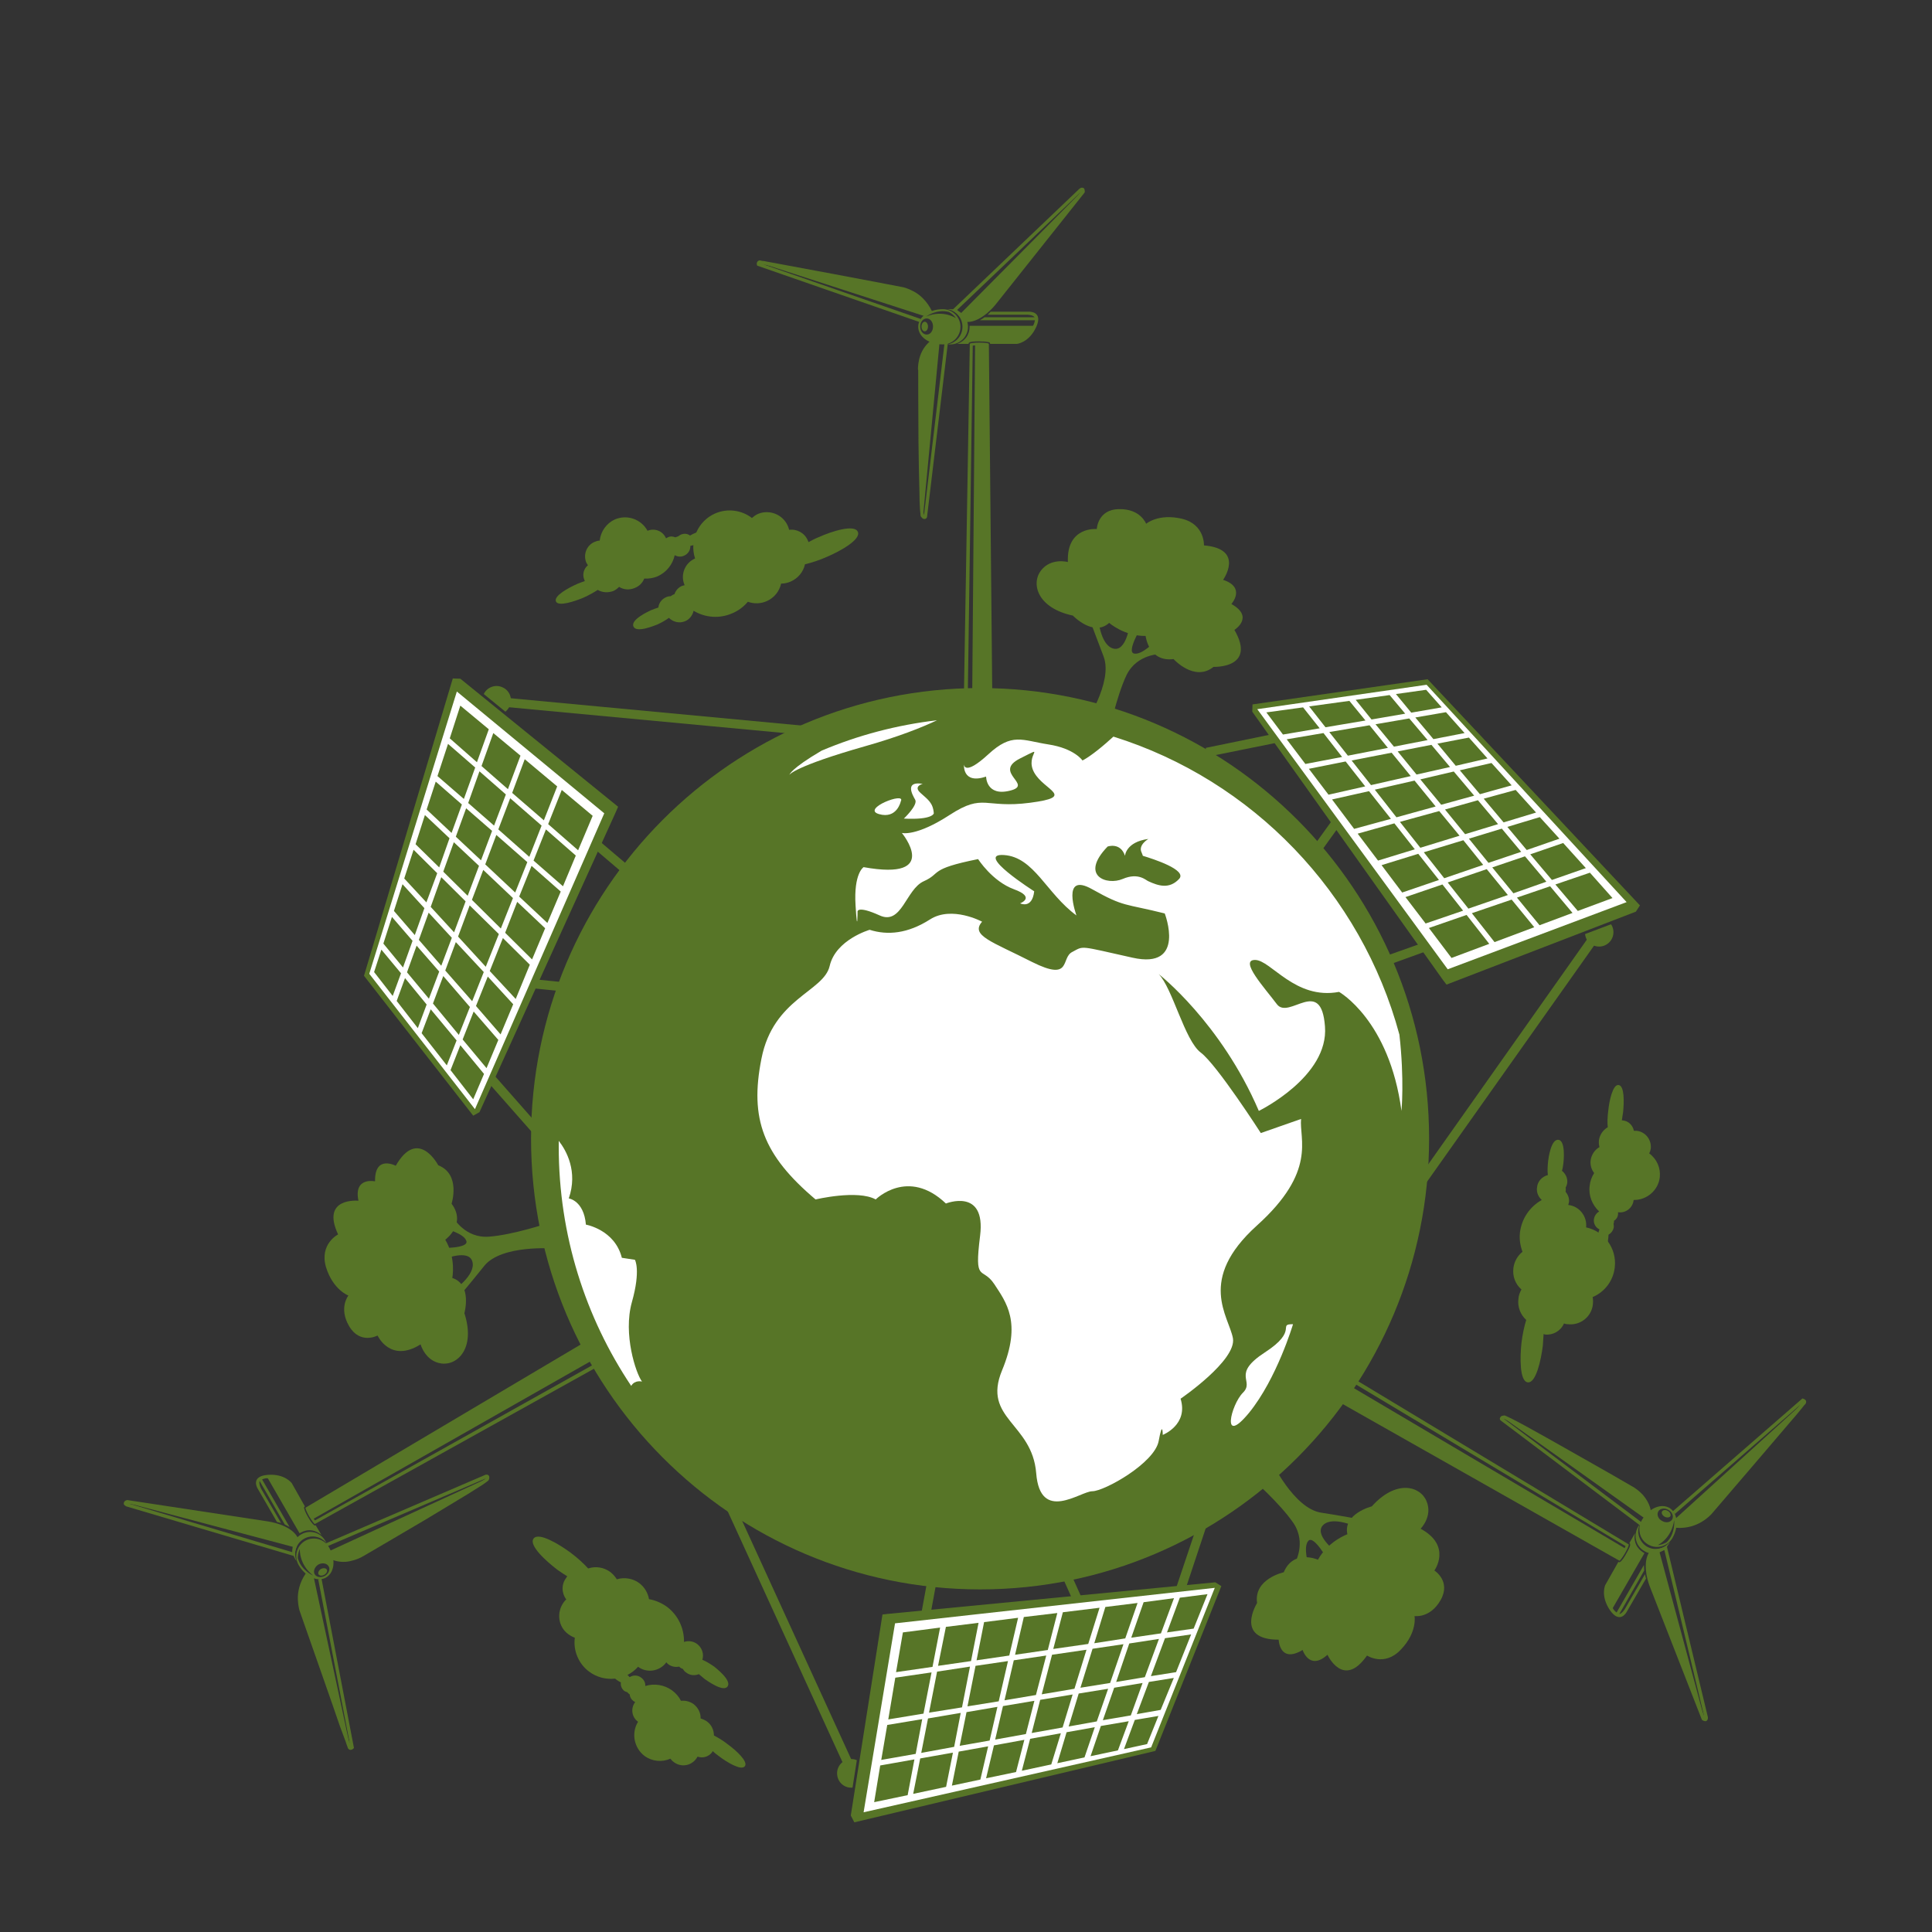 <svg xmlns="http://www.w3.org/2000/svg" xmlns:xlink="http://www.w3.org/1999/xlink" width="40" zoomAndPan="magnify" viewBox="0 0 30 30" height="40" preserveAspectRatio="xMidYMid meet" version="1.0"><rect x="0" y="0" width="30" height="30" fill="#333333" stroke="none"/><defs><clipPath id="b0bc47bd27"><path d="M 14 2.902 L 17 2.902 L 17 5 L 14 5 Z M 14 2.902 " clip-rule="nonzero"/></clipPath><clipPath id="37976f2a55"><path d="M 1.922 23 L 5 23 L 5 25 L 1.922 25 Z M 1.922 23 " clip-rule="nonzero"/></clipPath><clipPath id="974327536e"><path d="M 25.918 21.668 L 28.047 21.668 L 28.047 23.754 L 25.918 23.754 Z M 25.918 21.668 " clip-rule="nonzero"/></clipPath><clipPath id="4e6889adc7"><path d="M 26 21.785 L 28 21.785 L 28 23.754 L 26 23.754 Z M 26 21.785 " clip-rule="nonzero"/></clipPath><clipPath id="cc27410009"><path d="M 13 24 L 19 24 L 19 28.305 L 13 28.305 Z M 13 24 " clip-rule="nonzero"/></clipPath><clipPath id="11f4f1c2e4"><path d="M 13.168 24.562 L 18.996 24.562 L 18.996 28.297 L 13.168 28.297 Z M 13.168 24.562 " clip-rule="nonzero"/></clipPath></defs><path fill="#577527" d="M 14.758 4.801 C 14.738 4.801 14.723 4.801 14.707 4.801 C 14.844 4.82 14.945 4.934 14.945 5.074 C 14.945 5.215 14.844 5.328 14.707 5.348 C 14.723 5.348 14.738 5.348 14.758 5.348 C 14.906 5.348 15.031 5.227 15.031 5.074 C 15.031 4.922 14.906 4.801 14.758 4.801 " fill-opacity="1" fill-rule="nonzero"/><path fill="#577527" d="M 14.383 4.914 C 14.383 4.914 14.547 4.793 14.734 4.844 C 14.734 4.844 14.801 4.875 14.844 4.941 C 14.844 4.941 14.648 4.805 14.383 4.914 Z M 14.391 5.195 C 14.332 5.195 14.289 5.141 14.289 5.07 C 14.289 5 14.332 4.945 14.391 4.945 C 14.445 4.945 14.488 5 14.488 5.07 C 14.488 5.141 14.445 5.195 14.391 5.195 Z M 14.641 4.801 C 14.426 4.801 14.258 4.922 14.258 5.074 C 14.258 5.227 14.422 5.348 14.641 5.348 C 14.789 5.348 14.914 5.227 14.914 5.074 C 14.914 4.922 14.789 4.801 14.641 4.801 " fill-opacity="1" fill-rule="nonzero"/><path fill="#577527" d="M 14.41 5.07 C 14.41 5.113 14.387 5.145 14.359 5.145 C 14.332 5.145 14.309 5.113 14.309 5.07 C 14.309 5.031 14.332 4.996 14.359 4.996 C 14.387 4.996 14.41 5.031 14.41 5.07 " fill-opacity="1" fill-rule="nonzero"/><g clip-path="url(#b0bc47bd27)"><path fill="#577527" d="M 15.418 4.695 C 15.418 4.695 15.418 4.699 15.41 4.707 C 15.391 4.73 15.336 4.793 15.266 4.848 C 15.191 4.902 15.105 4.949 15.02 4.949 C 15.008 4.949 14.996 4.949 14.988 4.949 C 14.977 4.934 14.957 4.906 14.93 4.883 C 14.914 4.863 14.895 4.844 14.879 4.828 C 14.871 4.82 14.867 4.816 14.863 4.812 L 16.777 2.988 Z M 16.836 2.93 C 16.828 2.918 16.812 2.914 16.805 2.914 C 16.789 2.914 16.781 2.918 16.773 2.922 C 16.77 2.926 16.766 2.93 16.766 2.93 L 16.762 2.93 L 14.781 4.82 L 14.801 4.828 L 14.812 4.832 L 14.82 4.84 C 14.82 4.84 14.82 4.84 14.828 4.844 L 14.828 4.848 C 14.852 4.859 14.879 4.891 14.906 4.922 L 14.91 4.926 C 14.922 4.941 14.93 4.961 14.938 4.969 C 14.945 4.98 14.953 4.988 14.953 4.988 L 14.957 4.996 L 14.969 4.996 C 14.984 5 15 5 15.02 5 C 15.137 5 15.246 4.93 15.328 4.863 C 15.406 4.797 15.461 4.727 15.461 4.727 L 16.84 2.992 L 16.844 2.984 C 16.844 2.977 16.844 2.969 16.844 2.965 C 16.844 2.953 16.84 2.941 16.836 2.93 " fill-opacity="1" fill-rule="nonzero"/><path fill="#577527" d="M 14.914 4.871 L 16.816 2.953 L 15.473 4.676 C 15.473 4.676 15.223 5.008 14.973 4.973 L 14.914 4.871 " fill-opacity="1" fill-rule="nonzero"/></g><path fill="#577527" d="M 11.758 4.125 L 11.754 4.113 C 11.754 4.113 11.75 4.105 11.75 4.094 C 11.75 4.086 11.754 4.074 11.762 4.062 C 11.77 4.051 11.785 4.043 11.801 4.043 C 11.805 4.043 11.809 4.043 11.812 4.047 C 11.816 4.047 11.824 4.047 11.832 4.051 C 11.852 4.051 11.875 4.055 11.906 4.062 C 11.969 4.074 12.059 4.09 12.16 4.109 C 12.371 4.148 12.645 4.199 12.918 4.25 C 13.465 4.352 14.008 4.457 14.008 4.457 C 14.016 4.457 14.09 4.473 14.184 4.523 C 14.281 4.574 14.395 4.672 14.473 4.836 L 14.426 4.859 C 14.293 4.57 14.031 4.516 14 4.508 C 14 4.508 13.996 4.508 13.996 4.508 C 13.996 4.508 13.895 4.488 13.734 4.457 C 13.574 4.426 13.355 4.387 13.121 4.344 C 12.656 4.254 12.133 4.156 11.91 4.117 C 11.891 4.113 11.871 4.109 11.855 4.105 L 14.297 4.953 L 14.277 5 L 11.758 4.125 " fill-opacity="1" fill-rule="nonzero"/><path fill="#577527" d="M 14.359 4.91 L 11.816 4.086 L 14.008 4.48 C 14.008 4.48 14.391 4.586 14.441 4.863 L 14.359 4.91 " fill-opacity="1" fill-rule="nonzero"/><path fill="#577527" d="M 14.355 8.059 C 14.332 8.059 14.32 8.047 14.305 8.027 C 14.301 8.02 14.297 8.02 14.297 8.016 C 14.297 8.012 14.297 8.008 14.293 8.004 C 14.293 7.996 14.293 7.988 14.293 7.98 C 14.289 7.961 14.289 7.934 14.285 7.902 C 14.281 7.836 14.277 7.746 14.277 7.637 C 14.27 7.422 14.266 7.141 14.262 6.863 C 14.258 6.316 14.258 5.777 14.258 5.75 C 14.258 5.746 14.254 5.742 14.254 5.73 C 14.254 5.695 14.258 5.613 14.289 5.523 C 14.32 5.434 14.383 5.332 14.492 5.262 L 14.52 5.305 C 14.422 5.371 14.367 5.457 14.34 5.539 C 14.312 5.621 14.309 5.699 14.309 5.73 C 14.309 5.742 14.309 5.746 14.309 5.746 L 14.309 5.75 C 14.309 5.75 14.309 5.867 14.309 6.047 C 14.309 6.23 14.312 6.477 14.312 6.73 C 14.32 7.246 14.328 7.801 14.34 7.961 C 14.344 7.977 14.344 7.992 14.348 7.996 L 14.672 5.281 L 14.723 5.289 L 14.395 8.027 C 14.395 8.031 14.395 8.035 14.387 8.043 C 14.383 8.051 14.371 8.059 14.355 8.059 " fill-opacity="1" fill-rule="nonzero"/><path fill="#577527" d="M 14.59 5.312 L 14.332 8.027 L 14.297 7.738 L 14.273 5.719 C 14.273 5.719 14.293 5.379 14.5 5.289 L 14.59 5.312 " fill-opacity="1" fill-rule="nonzero"/><path fill="#577527" d="M 15.98 4.84 L 15.383 4.84 C 15.383 4.84 15.367 4.859 15.336 4.887 L 15.953 4.887 C 15.953 4.887 16.035 4.887 16.066 4.926 L 15.289 4.926 C 15.27 4.941 15.242 4.957 15.215 4.973 L 16.07 4.973 C 16.07 4.973 16.062 5.031 16.039 5.059 L 15.055 5.059 C 15.059 5.125 15.043 5.273 14.863 5.34 L 15.039 5.34 C 15.039 5.332 15.043 5.328 15.043 5.324 C 15.047 5.32 15.051 5.32 15.051 5.32 C 15.055 5.316 15.062 5.312 15.066 5.312 C 15.074 5.309 15.086 5.309 15.102 5.305 C 15.129 5.301 15.164 5.301 15.207 5.301 C 15.266 5.301 15.316 5.305 15.344 5.312 C 15.352 5.312 15.359 5.312 15.371 5.324 C 15.371 5.328 15.375 5.332 15.375 5.34 L 15.789 5.34 C 15.789 5.34 15.977 5.324 16.09 5.078 C 16.203 4.832 15.98 4.84 15.98 4.84 " fill-opacity="1" fill-rule="nonzero"/><path fill="#577527" d="M 15.105 5.367 L 15.141 5.363 L 15.078 13.051 L 15.43 13.055 L 15.355 5.34 C 15.355 5.328 15.289 5.32 15.207 5.32 C 15.125 5.32 15.059 5.328 15.059 5.34 L 14.93 13.047 L 14.996 13.047 L 15.105 5.367 " fill-opacity="1" fill-rule="nonzero"/><path fill="#577527" d="M 4.578 24.199 C 4.586 24.215 4.594 24.227 4.605 24.238 C 4.551 24.113 4.598 23.965 4.719 23.895 C 4.84 23.824 4.992 23.859 5.074 23.969 C 5.066 23.953 5.059 23.938 5.051 23.926 C 4.977 23.793 4.809 23.75 4.68 23.824 C 4.547 23.898 4.504 24.066 4.578 24.199 " fill-opacity="1" fill-rule="nonzero"/><path fill="#577527" d="M 4.863 24.465 C 4.863 24.465 4.676 24.387 4.625 24.195 C 4.625 24.195 4.621 24.125 4.656 24.051 C 4.656 24.051 4.637 24.289 4.863 24.465 Z M 5.102 24.32 C 5.133 24.367 5.105 24.434 5.047 24.469 C 4.984 24.504 4.914 24.492 4.887 24.445 C 4.859 24.398 4.887 24.328 4.945 24.293 C 5.004 24.262 5.074 24.273 5.102 24.32 Z M 4.637 24.301 C 4.742 24.484 4.934 24.57 5.062 24.496 C 5.195 24.418 5.219 24.215 5.109 24.027 C 5.035 23.895 4.867 23.852 4.738 23.926 C 4.605 24.004 4.562 24.168 4.637 24.301 " fill-opacity="1" fill-rule="nonzero"/><path fill="#577527" d="M 4.984 24.363 C 5.02 24.344 5.059 24.348 5.074 24.371 C 5.09 24.395 5.07 24.434 5.035 24.453 C 5 24.473 4.961 24.469 4.945 24.445 C 4.934 24.422 4.949 24.383 4.984 24.363 " fill-opacity="1" fill-rule="nonzero"/><g clip-path="url(#37976f2a55)"><path fill="#577527" d="M 4.156 23.676 C 4.156 23.676 4.16 23.676 4.168 23.676 C 4.199 23.684 4.281 23.699 4.363 23.734 C 4.449 23.77 4.535 23.82 4.578 23.895 C 4.582 23.906 4.586 23.914 4.59 23.926 C 4.582 23.941 4.57 23.973 4.559 24.008 C 4.551 24.031 4.543 24.055 4.539 24.078 C 4.539 24.086 4.539 24.094 4.539 24.102 L 2.004 23.348 Z M 1.926 23.328 C 1.918 23.34 1.922 23.355 1.926 23.363 C 1.934 23.375 1.941 23.379 1.949 23.383 C 1.953 23.387 1.957 23.391 1.961 23.391 L 4.586 24.168 L 4.582 24.145 L 4.578 24.133 L 4.582 24.125 C 4.582 24.125 4.582 24.121 4.582 24.113 L 4.582 24.109 C 4.582 24.086 4.594 24.047 4.609 24.008 L 4.613 24.004 C 4.617 23.984 4.629 23.969 4.633 23.957 C 4.641 23.941 4.641 23.934 4.641 23.934 L 4.645 23.926 L 4.645 23.914 C 4.637 23.898 4.629 23.883 4.621 23.871 C 4.562 23.766 4.445 23.707 4.348 23.672 C 4.25 23.637 4.164 23.625 4.164 23.625 L 1.977 23.293 L 1.969 23.293 C 1.961 23.297 1.957 23.301 1.949 23.301 C 1.938 23.309 1.93 23.316 1.926 23.328 " fill-opacity="1" fill-rule="nonzero"/><path fill="#577527" d="M 4.562 24.023 L 1.957 23.332 L 4.113 23.641 C 4.113 23.641 4.523 23.691 4.617 23.926 L 4.562 24.023 " fill-opacity="1" fill-rule="nonzero"/></g><path fill="#577527" d="M 5.496 27.141 L 5.488 27.152 C 5.484 27.152 5.48 27.156 5.473 27.164 C 5.465 27.168 5.453 27.172 5.441 27.172 C 5.426 27.172 5.41 27.16 5.402 27.145 C 5.402 27.141 5.402 27.141 5.398 27.133 C 5.398 27.129 5.395 27.121 5.391 27.113 C 5.387 27.098 5.375 27.074 5.367 27.043 C 5.344 26.984 5.312 26.898 5.277 26.801 C 5.207 26.598 5.117 26.336 5.023 26.07 C 4.84 25.547 4.656 25.023 4.656 25.023 C 4.652 25.016 4.629 24.941 4.625 24.836 C 4.621 24.727 4.648 24.574 4.75 24.43 L 4.793 24.457 C 4.613 24.715 4.695 24.973 4.703 25 C 4.703 25.004 4.707 25.004 4.707 25.004 C 4.707 25.004 4.738 25.105 4.793 25.258 C 4.848 25.414 4.922 25.625 5 25.848 C 5.156 26.297 5.332 26.801 5.41 27.016 C 5.418 27.035 5.426 27.051 5.43 27.066 L 4.941 24.523 L 4.992 24.512 L 5.496 27.141 " fill-opacity="1" fill-rule="nonzero"/><path fill="#577527" d="M 4.871 24.488 L 5.434 27.113 L 4.68 25.008 C 4.68 25.008 4.578 24.625 4.789 24.441 L 4.871 24.488 " fill-opacity="1" fill-rule="nonzero"/><path fill="#577527" d="M 7.594 22.918 C 7.602 22.938 7.598 22.957 7.59 22.98 C 7.586 22.984 7.582 22.988 7.582 22.992 C 7.578 22.992 7.578 22.996 7.574 22.996 C 7.57 23 7.562 23.008 7.555 23.012 C 7.539 23.023 7.516 23.039 7.488 23.059 C 7.434 23.094 7.359 23.141 7.266 23.199 C 7.086 23.309 6.844 23.453 6.605 23.598 C 6.137 23.875 5.672 24.145 5.648 24.16 C 5.645 24.16 5.641 24.164 5.633 24.168 C 5.602 24.188 5.527 24.223 5.434 24.242 C 5.344 24.262 5.227 24.258 5.109 24.199 L 5.133 24.152 C 5.238 24.207 5.34 24.207 5.426 24.191 C 5.512 24.176 5.578 24.141 5.605 24.125 C 5.613 24.117 5.621 24.113 5.621 24.113 C 5.621 24.113 5.723 24.055 5.879 23.965 C 6.035 23.871 6.246 23.746 6.469 23.617 C 6.906 23.355 7.383 23.07 7.512 22.98 C 7.527 22.969 7.539 22.961 7.543 22.957 L 5.035 24.031 L 5.016 23.984 L 7.543 22.898 C 7.547 22.898 7.551 22.898 7.559 22.898 C 7.57 22.898 7.582 22.902 7.594 22.918 " fill-opacity="1" fill-rule="nonzero"/><path fill="#577527" d="M 5.102 24.09 L 7.574 22.953 L 7.344 23.129 L 5.613 24.16 C 5.613 24.16 5.309 24.312 5.129 24.176 L 5.102 24.09 " fill-opacity="1" fill-rule="nonzero"/><path fill="#577527" d="M 4 23.113 L 4.301 23.633 C 4.301 23.633 4.324 23.637 4.363 23.648 L 4.055 23.117 C 4.055 23.117 4.016 23.043 4.031 22.996 L 4.422 23.672 C 4.445 23.684 4.469 23.695 4.496 23.711 L 4.07 22.973 C 4.07 22.973 4.125 22.945 4.16 22.957 L 4.652 23.809 C 4.707 23.773 4.844 23.711 4.992 23.836 L 4.902 23.684 C 4.898 23.688 4.891 23.688 4.887 23.688 C 4.883 23.684 4.879 23.684 4.879 23.684 C 4.871 23.68 4.871 23.676 4.867 23.672 C 4.859 23.668 4.852 23.656 4.844 23.648 C 4.824 23.625 4.805 23.594 4.785 23.559 C 4.754 23.508 4.734 23.461 4.727 23.434 C 4.723 23.422 4.719 23.418 4.723 23.402 C 4.727 23.398 4.73 23.395 4.734 23.391 L 4.531 23.031 C 4.531 23.031 4.422 22.879 4.152 22.902 C 3.883 22.926 4 23.113 4 23.113 " fill-opacity="1" fill-rule="nonzero"/><path fill="#577527" d="M 4.891 23.609 L 4.871 23.582 L 11.535 19.793 L 11.367 19.484 L 4.746 23.41 C 4.734 23.414 4.762 23.477 4.801 23.547 C 4.844 23.617 4.883 23.672 4.891 23.664 L 11.609 19.926 L 11.578 19.867 L 4.891 23.609 " fill-opacity="1" fill-rule="nonzero"/><path fill="#577527" d="M 25.906 23.984 C 25.918 23.973 25.922 23.957 25.93 23.941 C 25.848 24.051 25.695 24.086 25.574 24.016 C 25.457 23.945 25.406 23.797 25.461 23.672 C 25.453 23.684 25.441 23.695 25.434 23.711 C 25.359 23.844 25.402 24.012 25.535 24.086 C 25.664 24.164 25.832 24.117 25.906 23.984 " fill-opacity="1" fill-rule="nonzero"/><path fill="#577527" d="M 25.996 23.605 C 25.996 23.605 26.02 23.809 25.883 23.945 C 25.883 23.945 25.82 23.988 25.742 23.992 C 25.742 23.992 25.957 23.891 25.996 23.605 Z M 25.75 23.469 C 25.777 23.422 25.848 23.41 25.906 23.445 C 25.969 23.48 25.992 23.547 25.965 23.594 C 25.938 23.641 25.867 23.652 25.809 23.617 C 25.746 23.586 25.723 23.516 25.75 23.469 Z M 25.969 23.883 C 26.074 23.699 26.051 23.492 25.922 23.414 C 25.789 23.34 25.602 23.418 25.492 23.609 C 25.418 23.742 25.461 23.91 25.594 23.984 C 25.723 24.059 25.891 24.016 25.969 23.883 " fill-opacity="1" fill-rule="nonzero"/><path fill="#577527" d="M 25.848 23.551 C 25.812 23.531 25.793 23.492 25.809 23.469 C 25.824 23.445 25.863 23.441 25.898 23.461 C 25.934 23.48 25.949 23.52 25.938 23.543 C 25.922 23.566 25.883 23.57 25.848 23.551 " fill-opacity="1" fill-rule="nonzero"/><path fill="#577527" d="M 25.668 24.613 C 25.668 24.613 25.664 24.609 25.66 24.602 C 25.652 24.574 25.625 24.492 25.613 24.402 C 25.602 24.312 25.605 24.211 25.648 24.137 C 25.652 24.129 25.66 24.121 25.664 24.113 C 25.68 24.109 25.715 24.105 25.75 24.098 C 25.777 24.094 25.801 24.086 25.824 24.078 C 25.832 24.074 25.836 24.074 25.844 24.07 L 26.461 26.648 Z M 26.484 26.727 C 26.496 26.727 26.508 26.715 26.512 26.707 C 26.52 26.695 26.52 26.688 26.52 26.68 C 26.52 26.672 26.52 26.668 26.52 26.668 L 26.52 26.664 L 25.879 23.996 L 25.859 24.012 L 25.844 24.02 C 25.844 24.02 25.84 24.023 25.836 24.027 L 25.832 24.027 C 25.809 24.039 25.77 24.047 25.727 24.055 L 25.723 24.055 C 25.703 24.059 25.684 24.059 25.672 24.059 C 25.656 24.062 25.648 24.062 25.648 24.062 L 25.637 24.062 L 25.633 24.07 C 25.621 24.086 25.609 24.098 25.602 24.113 C 25.543 24.215 25.551 24.348 25.566 24.449 C 25.586 24.555 25.617 24.633 25.617 24.633 L 26.426 26.703 L 26.43 26.707 C 26.438 26.711 26.441 26.715 26.449 26.719 C 26.461 26.723 26.469 26.727 26.484 26.727 " fill-opacity="1" fill-rule="nonzero"/><path fill="#577527" d="M 25.766 24.09 L 26.469 26.699 L 25.66 24.672 C 25.66 24.672 25.496 24.285 25.652 24.09 L 25.766 24.09 " fill-opacity="1" fill-rule="nonzero"/><g clip-path="url(#974327536e)"><path fill="#577527" d="M 27.988 21.715 L 28 21.719 C 28.004 21.719 28.012 21.723 28.02 21.727 C 28.027 21.73 28.035 21.738 28.043 21.75 C 28.047 21.762 28.047 21.781 28.039 21.793 C 28.035 21.801 28.035 21.801 28.031 21.805 C 28.027 21.809 28.023 21.812 28.016 21.82 C 28.004 21.836 27.988 21.855 27.969 21.879 C 27.93 21.93 27.871 21.996 27.801 22.078 C 27.664 22.238 27.484 22.449 27.301 22.664 C 26.941 23.086 26.578 23.508 26.578 23.508 C 26.574 23.512 26.523 23.57 26.434 23.625 C 26.34 23.684 26.199 23.738 26.02 23.723 L 26.023 23.668 C 26.336 23.699 26.52 23.5 26.539 23.477 C 26.539 23.473 26.539 23.473 26.539 23.473 C 26.539 23.473 26.609 23.395 26.715 23.27 C 26.82 23.145 26.965 22.977 27.121 22.793 C 27.43 22.434 27.773 22.031 27.922 21.852 C 27.934 21.84 27.945 21.824 27.957 21.812 L 26.008 23.508 L 25.973 23.469 L 27.988 21.715 " fill-opacity="1" fill-rule="nonzero"/></g><g clip-path="url(#4e6889adc7)"><path fill="#577527" d="M 26.012 23.586 L 27.996 21.785 L 26.559 23.492 C 26.559 23.492 26.273 23.777 26.012 23.684 L 26.012 23.586 " fill-opacity="1" fill-rule="nonzero"/></g><path fill="#577527" d="M 23.297 22.008 C 23.305 21.988 23.324 21.984 23.352 21.98 C 23.355 21.977 23.359 21.98 23.363 21.98 C 23.367 21.98 23.371 21.98 23.375 21.984 C 23.379 21.984 23.387 21.988 23.395 21.992 C 23.414 22 23.438 22.012 23.469 22.027 C 23.527 22.055 23.605 22.098 23.699 22.148 C 23.887 22.25 24.133 22.391 24.375 22.527 C 24.848 22.793 25.316 23.062 25.34 23.078 C 25.34 23.078 25.348 23.082 25.355 23.086 C 25.387 23.105 25.453 23.148 25.516 23.219 C 25.578 23.293 25.637 23.395 25.641 23.523 L 25.59 23.527 C 25.586 23.41 25.535 23.32 25.477 23.254 C 25.422 23.188 25.355 23.148 25.328 23.129 C 25.32 23.125 25.316 23.121 25.316 23.121 L 25.312 23.121 C 25.312 23.121 25.211 23.062 25.055 22.973 C 24.898 22.883 24.684 22.762 24.461 22.637 C 24.016 22.383 23.535 22.113 23.387 22.047 C 23.371 22.039 23.359 22.031 23.355 22.031 C 23.355 22.031 23.352 22.031 23.352 22.031 L 25.535 23.672 L 25.504 23.715 L 23.305 22.059 C 23.301 22.059 23.297 22.055 23.293 22.043 C 23.289 22.039 23.285 22.023 23.297 22.008 " fill-opacity="1" fill-rule="nonzero"/><path fill="#577527" d="M 25.551 23.586 L 23.336 22.008 L 23.602 22.117 L 25.359 23.105 C 25.359 23.105 25.641 23.293 25.613 23.52 L 25.551 23.586 " fill-opacity="1" fill-rule="nonzero"/><path fill="#577527" d="M 25.258 25.031 L 25.559 24.512 C 25.559 24.512 25.551 24.484 25.543 24.445 L 25.234 24.98 C 25.234 24.98 25.191 25.055 25.145 25.062 L 25.531 24.387 C 25.531 24.359 25.527 24.332 25.527 24.301 L 25.102 25.039 C 25.102 25.039 25.055 25.004 25.043 24.969 L 25.535 24.117 C 25.477 24.086 25.355 24 25.387 23.809 L 25.301 23.961 C 25.305 23.965 25.309 23.969 25.312 23.973 C 25.312 23.977 25.312 23.98 25.312 23.984 C 25.312 23.988 25.312 23.992 25.312 24 C 25.309 24.008 25.305 24.02 25.301 24.031 C 25.289 24.059 25.273 24.09 25.25 24.129 C 25.223 24.18 25.195 24.219 25.172 24.242 C 25.164 24.246 25.164 24.254 25.148 24.258 C 25.145 24.258 25.137 24.258 25.133 24.254 L 25.129 24.254 L 24.926 24.613 C 24.926 24.613 24.848 24.781 25 25.004 C 25.156 25.227 25.258 25.031 25.258 25.031 " fill-opacity="1" fill-rule="nonzero"/><path fill="#577527" d="M 25.242 24.008 L 25.227 24.039 L 18.629 20.141 L 18.445 20.441 L 25.145 24.234 C 25.152 24.242 25.191 24.188 25.234 24.117 C 25.273 24.047 25.301 23.984 25.289 23.98 L 18.707 20.012 L 18.672 20.07 L 25.242 24.008 " fill-opacity="1" fill-rule="nonzero"/><path fill="#577527" d="M 7.012 18.691 C 7.012 18.691 7.16 18.234 6.805 18.094 C 6.805 18.094 6.492 17.496 6.145 18.102 C 6.145 18.102 5.816 17.926 5.824 18.344 C 5.824 18.344 5.488 18.27 5.566 18.645 C 5.566 18.645 4.977 18.586 5.25 19.168 C 5.25 19.168 4.957 19.316 5.062 19.676 C 5.172 20.031 5.41 20.117 5.41 20.117 C 5.41 20.117 5.254 20.309 5.422 20.594 C 5.594 20.883 5.863 20.738 5.863 20.738 C 5.863 20.738 6.059 21.172 6.531 20.875 C 6.531 20.875 6.602 21.137 6.852 21.172 C 7.105 21.207 7.387 20.934 7.211 20.391 C 7.211 20.391 7.336 19.945 7.023 19.844 C 7.023 19.844 7.086 19.539 6.914 19.25 C 6.914 19.25 7.25 19.008 7.012 18.691 " fill-opacity="1" fill-rule="nonzero"/><path fill="#577527" d="M 7.039 18.906 C 7.039 18.906 7.219 19.23 7.59 19.203 C 7.965 19.176 8.5 18.996 8.5 18.996 L 8.594 19.387 C 8.594 19.387 7.789 19.324 7.52 19.656 C 7.25 19.992 7.137 20.121 7.137 20.121 L 7.035 20.043 C 7.035 20.043 7.391 19.801 7.336 19.594 C 7.285 19.387 6.887 19.555 6.887 19.555 L 6.828 19.379 C 6.828 19.379 7.281 19.391 7.242 19.27 C 7.203 19.148 6.906 19.078 6.906 19.078 L 7.039 18.906 " fill-opacity="1" fill-rule="nonzero"/><path fill="#577527" d="M 19.934 24.414 C 19.934 24.414 19.465 24.516 19.52 24.891 C 19.52 24.891 19.164 25.461 19.855 25.461 C 19.855 25.461 19.867 25.836 20.227 25.621 C 20.227 25.621 20.332 25.949 20.613 25.695 C 20.613 25.695 20.859 26.234 21.227 25.707 C 21.227 25.707 21.5 25.887 21.754 25.613 C 22.012 25.344 21.965 25.094 21.965 25.094 C 21.965 25.094 22.207 25.133 22.371 24.844 C 22.535 24.551 22.273 24.387 22.273 24.387 C 22.273 24.387 22.551 24.004 22.059 23.738 C 22.059 23.738 22.25 23.547 22.152 23.312 C 22.055 23.074 21.68 22.969 21.301 23.391 C 21.301 23.391 20.852 23.504 20.922 23.824 C 20.922 23.824 20.629 23.926 20.465 24.219 C 20.465 24.219 20.086 24.051 19.934 24.414 " fill-opacity="1" fill-rule="nonzero"/><path fill="#577527" d="M 20.102 24.281 C 20.102 24.281 20.293 23.965 20.086 23.652 C 19.875 23.344 19.449 22.969 19.449 22.969 L 19.742 22.688 C 19.742 22.688 20.09 23.422 20.512 23.488 C 20.934 23.555 21.105 23.59 21.105 23.59 L 21.086 23.719 C 21.086 23.719 20.699 23.531 20.547 23.68 C 20.395 23.828 20.738 24.09 20.738 24.09 L 20.621 24.23 C 20.621 24.23 20.402 23.832 20.316 23.926 C 20.23 24.02 20.32 24.312 20.32 24.312 L 20.102 24.281 " fill-opacity="1" fill-rule="nonzero"/><path fill="#577527" d="M 18.223 10.234 C 18.223 10.234 18.547 10.594 18.844 10.355 C 18.844 10.355 19.516 10.383 19.168 9.781 C 19.168 9.781 19.484 9.582 19.121 9.379 C 19.121 9.379 19.352 9.121 18.992 9.004 C 18.992 9.004 19.336 8.523 18.695 8.469 C 18.695 8.469 18.711 8.141 18.352 8.055 C 17.988 7.969 17.797 8.133 17.797 8.133 C 17.797 8.133 17.711 7.898 17.375 7.906 C 17.043 7.91 17.031 8.215 17.031 8.215 C 17.031 8.215 16.559 8.168 16.582 8.727 C 16.582 8.727 16.32 8.656 16.164 8.859 C 16.008 9.062 16.105 9.441 16.66 9.559 C 16.66 9.559 16.98 9.895 17.223 9.672 C 17.223 9.672 17.457 9.879 17.789 9.875 C 17.789 9.875 17.836 10.285 18.223 10.234 " fill-opacity="1" fill-rule="nonzero"/><path fill="#577527" d="M 18.027 10.156 C 18.027 10.156 17.656 10.148 17.492 10.484 C 17.332 10.824 17.219 11.379 17.219 11.379 L 16.832 11.266 C 16.832 11.266 17.289 10.598 17.137 10.195 C 16.984 9.797 16.926 9.633 16.926 9.633 L 17.051 9.582 C 17.051 9.582 17.078 10.012 17.285 10.07 C 17.488 10.129 17.543 9.699 17.543 9.699 L 17.723 9.734 C 17.723 9.734 17.488 10.121 17.609 10.148 C 17.734 10.176 17.941 9.953 17.941 9.953 L 18.027 10.156 " fill-opacity="1" fill-rule="nonzero"/><path fill="#577527" d="M 7.512 10.777 L 7.848 11.051 C 7.875 11.027 7.898 11 7.914 10.965 C 7.965 10.852 7.914 10.719 7.801 10.672 C 7.691 10.621 7.562 10.672 7.512 10.777 " fill-opacity="1" fill-rule="nonzero"/><path fill="#577527" d="M 7.805 10.973 L 7.82 10.832 L 12.488 11.27 L 12.473 11.41 L 7.805 10.973 " fill-opacity="1" fill-rule="nonzero"/><path fill="#577527" d="M 6.441 15.16 L 6.457 15.016 L 9.258 15.305 L 9.242 15.445 L 6.441 15.16 " fill-opacity="1" fill-rule="nonzero"/><path fill="#577527" d="M 9.949 13.793 L 9.23 13.18 L 9.32 13.07 L 10.043 13.684 L 10 13.719 L 9.949 13.793 " fill-opacity="1" fill-rule="nonzero"/><path fill="#577527" d="M 8.293 17.617 L 7.574 16.801 L 7.68 16.703 L 8.402 17.523 L 8.324 17.59 L 8.293 17.617 " fill-opacity="1" fill-rule="nonzero"/><path fill="#ffffff" d="M 7.07 10.625 L 5.688 15.133 L 7.371 17.273 L 9.516 12.562 L 7.07 10.625 " fill-opacity="1" fill-rule="nonzero"/><path fill="#577527" d="M 8.41 12.82 L 7.922 12.395 L 7.738 12.879 L 8.219 13.305 Z M 7.172 12.492 L 6.766 12.137 L 6.625 12.57 L 7.012 12.934 Z M 8.285 13.363 L 8.742 13.762 L 8.941 13.285 L 8.477 12.879 Z M 7.887 12.254 L 8.082 11.734 L 7.66 11.383 L 7.477 11.895 Z M 8.062 13.922 L 8.5 14.332 L 8.707 13.844 L 8.254 13.445 Z M 7.379 11.918 L 6.957 11.551 L 6.793 12.051 L 7.203 12.406 Z M 7.27 12.469 L 7.672 12.82 L 7.855 12.336 L 7.445 11.977 Z M 8.445 12.738 L 8.652 12.211 L 8.148 11.789 L 7.953 12.312 Z M 7.406 11.836 L 7.59 11.324 L 7.148 10.957 L 6.984 11.465 Z M 6.227 15.113 L 5.922 14.746 L 5.809 15.094 L 6.098 15.465 Z M 8.512 12.797 L 8.977 13.203 L 9.203 12.668 L 8.723 12.266 Z M 7.844 14.484 L 8.262 14.898 L 8.465 14.414 L 8.031 14.004 Z M 7.605 15.078 L 8.008 15.512 L 8.227 14.98 L 7.809 14.566 Z M 7.391 15.621 L 7.773 16.062 L 7.969 15.594 L 7.574 15.164 Z M 7.184 16.141 L 7.555 16.586 L 7.738 16.148 L 7.355 15.707 Z M 7.348 17.07 L 7.516 16.676 L 7.148 16.23 L 6.996 16.617 Z M 8.188 13.387 L 7.707 12.965 L 7.535 13.422 L 8 13.859 Z M 7.965 13.945 L 7.504 13.508 L 7.328 13.973 L 7.777 14.418 Z M 7.078 12.992 L 7.469 13.359 L 7.641 12.902 L 7.238 12.551 Z M 7.746 14.504 L 7.293 14.059 L 7.113 14.543 L 7.543 15.012 Z M 6.688 14.082 L 7.051 14.477 L 7.23 13.996 L 6.852 13.621 Z M 6.883 13.535 L 7.262 13.91 L 7.438 13.445 L 7.047 13.078 Z M 6.504 14.594 L 6.852 14.996 L 7.016 14.562 L 6.656 14.172 Z M 6.289 15.188 L 6.16 15.543 L 6.488 15.965 L 6.625 15.598 Z M 6.59 14.102 L 6.25 13.73 L 6.117 14.145 L 6.441 14.52 Z M 6.789 13.559 L 6.422 13.195 L 6.277 13.641 L 6.621 14.012 Z M 6.406 14.609 L 6.086 14.238 L 5.953 14.652 L 6.258 15.023 Z M 7.512 15.094 L 7.078 14.629 L 6.914 15.07 L 7.332 15.547 Z M 7.297 15.637 L 6.883 15.156 L 6.723 15.582 L 7.125 16.07 Z M 6.688 15.672 L 6.547 16.043 L 6.938 16.543 L 7.09 16.156 Z M 6.82 15.086 L 6.469 14.684 L 6.32 15.098 L 6.66 15.508 Z M 6.98 13.016 L 6.598 12.656 L 6.453 13.109 L 6.82 13.469 L 6.98 13.016 " fill-opacity="1" fill-rule="nonzero"/><path fill="#577527" d="M 7.375 17.223 L 5.734 15.121 L 7.094 10.738 L 9.383 12.629 Z M 7.348 17.324 L 7.445 17.27 L 9.559 12.617 L 9.598 12.527 L 7.148 10.539 L 7.031 10.535 L 5.652 15.152 L 7.348 17.324 " fill-opacity="1" fill-rule="nonzero"/><path fill="#577527" d="M 13.238 27.758 L 13.305 27.332 C 13.27 27.316 13.234 27.312 13.195 27.316 C 13.074 27.328 12.984 27.441 13 27.562 C 13.012 27.68 13.117 27.77 13.238 27.758 " fill-opacity="1" fill-rule="nonzero"/><path fill="#577527" d="M 13.258 27.406 L 13.129 27.465 L 11.172 23.188 L 11.301 23.129 L 13.258 27.406 " fill-opacity="1" fill-rule="nonzero"/><path fill="#577527" d="M 17.551 26.496 L 17.422 26.559 L 16.27 23.98 L 16.398 23.922 L 17.551 26.496 " fill-opacity="1" fill-rule="nonzero"/><path fill="#577527" d="M 14.621 24.133 L 14.449 25.066 L 14.309 25.039 L 14.48 24.105 L 14.527 24.125 L 14.621 24.133 " fill-opacity="1" fill-rule="nonzero"/><path fill="#577527" d="M 18.746 23.66 L 18.402 24.695 L 18.266 24.648 L 18.613 23.613 L 18.711 23.645 L 18.746 23.66 " fill-opacity="1" fill-rule="nonzero"/><g clip-path="url(#cc27410009)"><path fill="#ffffff" d="M 13.328 28.219 L 17.91 27.168 L 18.91 24.637 L 13.773 25.125 L 13.328 28.219 " fill-opacity="1" fill-rule="nonzero"/></g><path fill="#577527" d="M 14.551 25.957 L 14.426 26.594 L 14.938 26.512 L 15.062 25.879 Z M 14.887 27.199 L 14.781 27.727 L 15.223 27.633 L 15.344 27.117 Z M 15.078 25.793 L 15.195 25.199 L 14.688 25.262 L 14.566 25.867 Z M 14.32 26.695 L 13.777 26.785 L 13.684 27.328 L 14.219 27.234 Z M 15.672 25.707 L 15.809 25.121 L 15.281 25.188 L 15.164 25.781 Z M 14.289 27.305 L 14.18 27.855 L 14.691 27.746 L 14.797 27.215 Z M 14.816 27.125 L 14.918 26.598 L 14.41 26.684 L 14.305 27.219 Z M 14.465 25.969 L 13.902 26.051 L 13.793 26.699 L 14.34 26.609 Z M 14.199 27.32 L 13.668 27.414 L 13.574 27.984 L 14.094 27.875 Z M 17.621 26.707 L 17.453 27.16 L 17.812 27.082 L 17.988 26.645 Z M 14.48 25.883 L 14.598 25.273 L 14.02 25.348 L 13.914 25.965 Z M 16.27 25.621 L 16.418 25.047 L 15.898 25.109 L 15.762 25.695 Z M 16.898 25.527 L 17.074 24.965 L 16.504 25.035 L 16.355 25.605 Z M 17.473 25.441 L 17.664 24.891 L 17.164 24.953 L 16.992 25.516 Z M 18.027 25.363 L 18.23 24.816 L 17.758 24.879 L 17.566 25.43 Z M 18.75 24.754 L 18.32 24.809 L 18.121 25.348 L 18.535 25.289 Z M 15.148 25.867 L 15.023 26.496 L 15.508 26.418 L 15.652 25.793 Z M 15.742 25.781 L 15.598 26.402 L 16.086 26.32 L 16.246 25.707 Z M 15.367 27.027 L 15.488 26.504 L 15.008 26.586 L 14.902 27.109 Z M 16.336 25.695 L 16.176 26.309 L 16.684 26.223 L 16.871 25.617 Z M 16.5 26.824 L 16.656 26.312 L 16.152 26.395 L 16.02 26.91 Z M 15.93 26.926 L 16.062 26.41 L 15.574 26.492 L 15.453 27.012 Z M 17.031 26.73 L 17.207 26.223 L 16.75 26.297 L 16.594 26.809 Z M 17.652 26.617 L 18.023 26.551 L 18.227 26.055 L 17.84 26.117 Z M 16.562 26.898 L 16.418 27.379 L 16.84 27.289 L 17 26.82 Z M 15.996 27 L 15.867 27.496 L 16.324 27.398 L 16.473 26.914 Z M 17.094 26.801 L 16.934 27.27 L 17.359 27.18 L 17.527 26.727 Z M 16.965 25.602 L 16.777 26.207 L 17.238 26.133 L 17.445 25.531 Z M 17.535 25.52 L 17.332 26.117 L 17.777 26.043 L 17.996 25.449 Z M 17.871 26.027 L 18.262 25.965 L 18.496 25.379 L 18.09 25.438 Z M 17.301 26.207 L 17.125 26.711 L 17.559 26.637 L 17.742 26.133 Z M 15.434 27.102 L 15.312 27.613 L 15.777 27.516 L 15.906 27.016 L 15.434 27.102 " fill-opacity="1" fill-rule="nonzero"/><g clip-path="url(#11f4f1c2e4)"><path fill="#577527" d="M 18.863 24.656 L 17.875 27.133 L 13.41 28.141 L 13.898 25.207 Z M 18.965 24.629 L 18.871 24.57 L 13.801 25.059 L 13.801 25.062 L 13.797 25.059 L 13.703 25.07 L 13.211 28.191 L 13.266 28.297 L 17.941 27.188 L 18.965 24.629 " fill-opacity="1" fill-rule="nonzero"/></g><path fill="#577527" d="M 25.016 14.352 L 24.613 14.504 C 24.617 14.543 24.629 14.578 24.652 14.609 C 24.727 14.707 24.863 14.727 24.961 14.656 C 25.059 14.586 25.082 14.449 25.016 14.352 " fill-opacity="1" fill-rule="nonzero"/><path fill="#577527" d="M 24.699 14.508 L 24.816 14.594 L 22.102 18.43 L 21.988 18.348 L 24.699 14.508 " fill-opacity="1" fill-rule="nonzero"/><path fill="#577527" d="M 21.77 11.23 L 21.883 11.312 L 20.238 13.605 L 20.121 13.523 L 21.77 11.23 " fill-opacity="1" fill-rule="nonzero"/><path fill="#577527" d="M 21.191 14.961 L 22.082 14.645 L 22.129 14.777 L 21.242 15.098 L 21.23 15.043 L 21.191 14.961 " fill-opacity="1" fill-rule="nonzero"/><path fill="#577527" d="M 18.723 11.613 L 19.785 11.395 L 19.816 11.535 L 18.75 11.75 L 18.727 11.652 L 18.723 11.613 " fill-opacity="1" fill-rule="nonzero"/><path fill="#ffffff" d="M 25.367 14.043 L 22.168 10.586 L 19.48 10.98 L 22.473 15.199 L 25.367 14.043 " fill-opacity="1" fill-rule="nonzero"/><path fill="#577527" d="M 22.801 14.109 L 23.414 13.898 L 23.086 13.496 L 22.48 13.703 Z M 23.707 13.199 L 24.215 13.023 L 23.91 12.688 L 23.406 12.84 Z M 22.398 13.734 L 21.824 13.93 L 22.137 14.34 L 22.719 14.141 Z M 23.555 13.938 L 23.906 14.367 L 24.418 14.176 L 24.07 13.762 Z M 22.023 13.258 L 21.453 13.434 L 21.773 13.859 L 22.344 13.664 Z M 24.098 13.664 L 24.625 13.48 L 24.273 13.09 L 23.762 13.266 Z M 23.68 13.297 L 23.172 13.469 L 23.5 13.871 L 24.012 13.691 Z M 22.855 14.18 L 23.207 14.629 L 23.824 14.398 L 23.473 13.969 Z M 24.152 13.734 L 24.5 14.145 L 25.039 13.945 L 24.688 13.551 Z M 21.914 11.066 L 22.387 10.984 L 22.145 10.711 L 21.676 10.777 Z M 22.773 14.207 L 22.188 14.41 L 22.539 14.875 L 23.125 14.656 Z M 21.652 12.785 L 21.082 12.945 L 21.398 13.363 L 21.969 13.188 Z M 21.258 12.285 L 20.684 12.414 L 21.027 12.871 L 21.598 12.715 Z M 20.895 11.824 L 20.324 11.938 L 20.629 12.34 L 21.199 12.211 Z M 20.551 11.383 L 19.98 11.48 L 20.27 11.863 L 20.84 11.754 Z M 19.664 11.062 L 19.922 11.406 L 20.492 11.309 L 20.234 10.984 Z M 22.426 13.637 L 23.031 13.43 L 22.723 13.047 L 22.109 13.234 Z M 22.055 13.164 L 22.664 12.977 L 22.348 12.594 L 21.738 12.762 Z M 23.32 12.867 L 22.809 13.023 L 23.113 13.398 L 23.621 13.227 Z M 21.684 12.691 L 22.293 12.523 L 21.965 12.121 L 21.348 12.262 Z M 22.574 11.98 L 22.055 12.102 L 22.379 12.496 L 22.891 12.355 Z M 22.949 12.426 L 22.438 12.57 L 22.75 12.953 L 23.262 12.797 Z M 22.227 11.566 L 21.703 11.668 L 21.996 12.027 L 22.516 11.91 Z M 21.82 11.082 L 21.578 10.793 L 21.051 10.867 L 21.297 11.172 Z M 22.605 11.891 L 23.098 11.777 L 22.809 11.453 L 22.32 11.547 Z M 22.98 12.332 L 23.473 12.195 L 23.16 11.848 L 22.668 11.961 Z M 22.258 11.477 L 22.742 11.383 L 22.453 11.059 L 21.977 11.141 Z M 21.289 12.191 L 21.906 12.051 L 21.609 11.688 L 20.988 11.809 Z M 20.93 11.734 L 21.551 11.613 L 21.266 11.262 L 20.641 11.367 Z M 21.203 11.188 L 20.953 10.883 L 20.328 10.969 L 20.582 11.293 Z M 21.645 11.594 L 22.168 11.492 L 21.883 11.156 L 21.359 11.246 Z M 23.348 12.77 L 23.852 12.617 L 23.535 12.266 L 23.039 12.402 L 23.348 12.77 " fill-opacity="1" fill-rule="nonzero"/><path fill="#577527" d="M 19.523 11.012 L 22.152 10.633 L 25.258 14.008 L 22.48 15.051 Z M 19.449 10.938 L 19.445 11.051 L 22.402 15.211 L 22.406 15.211 L 22.402 15.211 L 22.461 15.289 L 25.402 14.156 L 25.465 14.059 L 22.168 10.547 L 19.449 10.938 " fill-opacity="1" fill-rule="nonzero"/><path fill="#577527" d="M 22.191 17.68 C 22.191 21.547 19.07 24.68 15.219 24.68 C 11.367 24.68 8.246 21.547 8.246 17.68 C 8.246 13.816 11.367 10.684 15.219 10.684 C 19.07 10.684 22.191 13.816 22.191 17.68 " fill-opacity="1" fill-rule="nonzero"/><path fill="#ffffff" d="M 19.641 21 C 19.113 21.344 19.488 21.438 19.301 21.625 C 19.113 21.812 18.957 22.469 19.395 21.938 C 19.828 21.406 20.078 20.562 20.078 20.562 C 19.828 20.562 20.172 20.656 19.641 21 " fill-opacity="1" fill-rule="nonzero"/><path fill="#ffffff" d="M 13.438 11.586 C 13.949 11.441 14.312 11.297 14.551 11.184 C 13.922 11.258 13.32 11.418 12.758 11.656 C 12.277 11.938 12.258 12.031 12.258 12.031 C 12.258 12.031 12.328 11.902 13.438 11.586 " fill-opacity="1" fill-rule="nonzero"/><path fill="#ffffff" d="M 14.035 12.711 C 14.488 12.734 14.5 12.629 14.5 12.629 C 14.488 12.465 14.41 12.418 14.293 12.312 C 14.176 12.207 14.328 12.172 14.328 12.172 C 14.047 12.125 14.164 12.336 14.211 12.418 C 14.258 12.5 14.035 12.711 14.035 12.711 " fill-opacity="1" fill-rule="nonzero"/><path fill="#ffffff" d="M 13.648 12.641 C 13.93 12.723 13.988 12.441 13.988 12.441 C 14.07 12.289 13.367 12.559 13.648 12.641 " fill-opacity="1" fill-rule="nonzero"/><path fill="#ffffff" d="M 9.812 20.219 C 9.953 19.719 9.859 19.562 9.859 19.562 L 9.656 19.531 C 9.547 19.094 9.098 19.016 9.098 19.016 C 9.066 18.641 8.832 18.609 8.832 18.609 C 8.977 18.191 8.793 17.863 8.676 17.715 C 8.676 17.746 8.676 17.773 8.676 17.805 C 8.676 19.18 9.09 20.457 9.801 21.52 C 9.859 21.422 9.969 21.453 9.969 21.453 C 9.875 21.328 9.672 20.719 9.812 20.219 " fill-opacity="1" fill-rule="nonzero"/><path fill="#ffffff" d="M 17.832 13.684 C 17.797 13.672 17.68 13.543 17.434 13.648 C 17.188 13.754 16.758 13.602 17.199 13.145 C 17.199 13.145 17.398 13.074 17.469 13.289 C 17.469 13.289 17.48 13.074 17.832 13.027 C 17.832 13.027 17.668 13.121 17.727 13.238 C 17.738 13.262 17.742 13.277 17.746 13.289 C 17.902 13.336 18.441 13.508 18.309 13.648 C 18.156 13.812 17.984 13.754 17.832 13.684 Z M 14.688 18.688 C 14.688 18.688 15.312 18.438 15.219 19.188 C 15.125 19.938 15.25 19.656 15.438 19.938 C 15.621 20.219 15.871 20.531 15.559 21.281 C 15.25 22.031 16.027 22.094 16.09 22.875 C 16.152 23.656 16.777 23.156 16.961 23.156 C 17.148 23.156 17.93 22.719 17.992 22.375 C 18.055 22.031 18.055 22.281 18.055 22.281 C 18.055 22.281 18.457 22.125 18.332 21.719 C 18.332 21.719 19.203 21.125 19.145 20.781 C 19.082 20.438 18.582 19.875 19.516 19.031 C 20.453 18.188 20.172 17.688 20.203 17.375 L 19.578 17.594 C 19.578 17.594 18.895 16.531 18.645 16.344 C 18.395 16.156 18.207 15.344 17.992 15.125 C 17.992 15.125 18.957 15.875 19.547 17.25 C 19.547 17.25 20.637 16.719 20.574 15.938 C 20.516 15.152 20.016 15.84 19.828 15.594 C 19.641 15.344 19.238 14.906 19.488 14.906 C 19.734 14.906 20.109 15.531 20.793 15.402 C 20.793 15.402 21.574 15.84 21.762 17.25 C 21.762 17.25 21.809 16.766 21.73 16.066 C 21.137 13.867 19.449 12.113 17.289 11.438 C 17.141 11.574 16.945 11.738 16.809 11.809 C 16.809 11.809 16.684 11.621 16.277 11.559 C 15.871 11.496 15.715 11.371 15.344 11.715 C 14.969 12.059 14.969 11.871 14.969 11.871 C 14.969 11.871 14.938 12.184 15.312 12.059 C 15.312 12.059 15.312 12.371 15.684 12.277 C 16.059 12.184 15.406 11.996 15.84 11.777 C 16.277 11.559 15.902 11.715 16.059 11.996 C 16.215 12.277 16.715 12.371 15.996 12.465 C 15.281 12.559 15.281 12.309 14.75 12.652 C 14.223 12.996 14.004 12.934 14.004 12.934 C 14.004 12.934 14.625 13.684 13.41 13.465 C 13.41 13.465 13.254 13.559 13.285 14.059 C 13.316 14.559 13.316 14.152 13.316 14.152 C 13.316 14.152 13.316 14.059 13.66 14.215 C 14.004 14.371 14.066 13.809 14.344 13.684 C 14.625 13.559 14.41 13.496 15.188 13.34 C 15.188 13.34 15.406 13.684 15.746 13.809 C 16.09 13.934 15.84 14.027 15.84 14.027 C 15.84 14.027 16.027 14.121 16.059 13.84 C 16.059 13.84 15.125 13.246 15.59 13.277 C 16.059 13.309 16.246 13.871 16.715 14.215 C 16.715 14.215 16.465 13.527 16.961 13.809 C 17.461 14.09 17.461 14.027 18.086 14.184 C 18.086 14.184 18.426 15.059 17.586 14.871 C 16.746 14.684 16.836 14.684 16.652 14.781 C 16.465 14.871 16.652 15.25 16.027 14.938 C 15.406 14.621 15.062 14.527 15.25 14.312 C 15.25 14.312 14.781 14.059 14.441 14.277 C 14.098 14.496 13.785 14.527 13.504 14.438 C 13.504 14.438 12.977 14.59 12.883 15 C 12.789 15.402 12.008 15.5 11.824 16.438 C 11.637 17.375 11.852 17.938 12.664 18.625 C 12.664 18.625 13.316 18.469 13.598 18.625 C 13.598 18.625 14.098 18.125 14.688 18.688 " fill-opacity="1" fill-rule="nonzero"/><path fill="#577527" d="M 10.793 8.672 C 10.633 8.742 10.562 8.926 10.629 9.082 C 10.629 9.082 10.633 9.086 10.633 9.086 C 10.617 9.09 10.602 9.094 10.59 9.098 C 10.535 9.121 10.492 9.168 10.473 9.227 C 10.469 9.227 10.461 9.23 10.461 9.23 C 10.445 9.238 10.43 9.246 10.414 9.258 C 10.391 9.258 10.367 9.262 10.344 9.273 C 10.277 9.301 10.23 9.363 10.223 9.434 C 10.184 9.445 10.145 9.461 10.105 9.477 C 10.074 9.492 9.789 9.621 9.836 9.727 C 9.879 9.836 10.168 9.711 10.203 9.699 C 10.273 9.668 10.34 9.629 10.387 9.594 C 10.453 9.66 10.551 9.684 10.641 9.645 C 10.707 9.617 10.754 9.555 10.77 9.484 C 10.953 9.594 11.176 9.609 11.371 9.523 C 11.465 9.484 11.547 9.422 11.613 9.344 C 11.707 9.379 11.812 9.375 11.902 9.336 C 12.02 9.285 12.102 9.184 12.129 9.062 C 12.18 9.062 12.23 9.051 12.277 9.031 C 12.391 8.98 12.473 8.883 12.5 8.762 C 12.602 8.738 12.723 8.699 12.844 8.645 C 13.047 8.559 13.375 8.375 13.32 8.258 C 13.27 8.137 12.914 8.25 12.715 8.34 C 12.656 8.363 12.605 8.391 12.555 8.418 C 12.551 8.41 12.547 8.398 12.543 8.391 C 12.496 8.277 12.375 8.211 12.254 8.227 C 12.246 8.203 12.242 8.184 12.234 8.168 C 12.156 7.988 11.949 7.906 11.77 7.98 C 11.734 7.996 11.703 8.02 11.676 8.043 C 11.512 7.918 11.293 7.891 11.105 7.973 C 10.836 8.09 10.703 8.398 10.793 8.672 " fill-opacity="1" fill-rule="nonzero"/><path fill="#577527" d="M 10.055 8.242 C 10.164 8.195 10.293 8.246 10.34 8.355 C 10.34 8.355 10.34 8.355 10.344 8.359 C 10.352 8.352 10.359 8.348 10.371 8.344 C 10.406 8.324 10.449 8.328 10.488 8.344 C 10.492 8.344 10.496 8.34 10.496 8.34 C 10.508 8.336 10.52 8.332 10.531 8.328 C 10.547 8.316 10.559 8.309 10.574 8.301 C 10.621 8.281 10.676 8.285 10.715 8.316 C 10.738 8.301 10.766 8.289 10.793 8.277 C 10.816 8.266 11.02 8.18 11.051 8.258 C 11.082 8.332 10.883 8.422 10.859 8.43 C 10.809 8.453 10.758 8.469 10.719 8.477 C 10.723 8.543 10.684 8.602 10.621 8.629 C 10.574 8.652 10.52 8.645 10.477 8.621 C 10.445 8.766 10.348 8.887 10.211 8.949 C 10.145 8.977 10.074 8.988 10.004 8.984 C 9.977 9.051 9.926 9.102 9.859 9.129 C 9.777 9.164 9.688 9.16 9.613 9.113 C 9.586 9.141 9.559 9.16 9.527 9.176 C 9.445 9.207 9.355 9.203 9.281 9.16 C 9.223 9.199 9.145 9.242 9.059 9.281 C 8.918 9.34 8.668 9.422 8.633 9.34 C 8.594 9.254 8.824 9.129 8.965 9.066 C 9.004 9.051 9.043 9.035 9.082 9.023 C 9.078 9.016 9.074 9.012 9.074 9.004 C 9.039 8.926 9.062 8.832 9.129 8.777 C 9.121 8.766 9.113 8.75 9.105 8.738 C 9.051 8.613 9.109 8.465 9.234 8.414 C 9.262 8.402 9.285 8.395 9.312 8.395 C 9.328 8.25 9.418 8.125 9.547 8.066 C 9.738 7.984 9.957 8.062 10.055 8.242 " fill-opacity="1" fill-rule="nonzero"/><path fill="#577527" d="M 9.91 25.879 C 9.91 25.879 9.91 25.883 9.91 25.883 C 10.047 25.984 10.242 25.953 10.344 25.816 C 10.344 25.816 10.348 25.816 10.348 25.812 C 10.355 25.824 10.367 25.836 10.379 25.844 C 10.426 25.879 10.488 25.891 10.547 25.879 C 10.551 25.887 10.559 25.891 10.559 25.891 C 10.57 25.902 10.586 25.91 10.602 25.914 C 10.617 25.938 10.633 25.957 10.652 25.969 C 10.711 26.016 10.785 26.023 10.852 25.996 C 10.883 26.023 10.914 26.047 10.945 26.074 C 10.977 26.094 11.23 26.281 11.297 26.188 C 11.367 26.094 11.117 25.902 11.09 25.879 C 11.027 25.836 10.965 25.797 10.906 25.773 C 10.934 25.684 10.902 25.586 10.824 25.527 C 10.766 25.484 10.688 25.473 10.621 25.496 C 10.625 25.281 10.527 25.078 10.355 24.949 C 10.273 24.891 10.176 24.848 10.078 24.832 C 10.059 24.73 10.008 24.645 9.926 24.582 C 9.824 24.508 9.695 24.488 9.578 24.523 C 9.551 24.48 9.516 24.441 9.477 24.41 C 9.375 24.336 9.25 24.316 9.133 24.355 C 9.062 24.277 8.969 24.191 8.859 24.109 C 8.684 23.98 8.363 23.785 8.285 23.891 C 8.207 23.996 8.484 24.246 8.66 24.379 C 8.711 24.414 8.762 24.449 8.809 24.477 C 8.801 24.484 8.797 24.492 8.793 24.5 C 8.715 24.598 8.719 24.738 8.793 24.836 C 8.777 24.848 8.766 24.863 8.754 24.879 C 8.637 25.039 8.668 25.262 8.824 25.375 C 8.855 25.398 8.891 25.418 8.926 25.43 C 8.898 25.629 8.984 25.836 9.148 25.957 C 9.383 26.133 9.719 26.098 9.91 25.879 " fill-opacity="1" fill-rule="nonzero"/><path fill="#577527" d="M 9.906 26.738 C 9.906 26.738 9.906 26.734 9.906 26.734 C 9.809 26.664 9.789 26.527 9.863 26.43 C 9.855 26.426 9.844 26.418 9.836 26.414 C 9.801 26.387 9.781 26.352 9.777 26.309 C 9.773 26.305 9.77 26.305 9.77 26.305 C 9.758 26.297 9.75 26.289 9.742 26.277 C 9.727 26.273 9.711 26.266 9.695 26.258 C 9.656 26.227 9.633 26.176 9.641 26.125 C 9.617 26.113 9.594 26.098 9.566 26.078 C 9.547 26.062 9.375 25.93 9.422 25.863 C 9.469 25.801 9.648 25.93 9.668 25.941 C 9.711 25.977 9.75 26.012 9.777 26.043 C 9.832 26.008 9.902 26.008 9.957 26.051 C 10 26.082 10.023 26.129 10.02 26.18 C 10.16 26.137 10.316 26.16 10.438 26.25 C 10.496 26.293 10.543 26.348 10.574 26.41 C 10.645 26.402 10.715 26.422 10.77 26.461 C 10.84 26.516 10.883 26.598 10.879 26.684 C 10.914 26.695 10.949 26.711 10.977 26.73 C 11.047 26.781 11.086 26.863 11.086 26.949 C 11.148 26.98 11.227 27.027 11.301 27.086 C 11.426 27.176 11.621 27.352 11.566 27.426 C 11.512 27.5 11.285 27.363 11.164 27.27 C 11.129 27.246 11.098 27.219 11.066 27.191 C 11.062 27.199 11.059 27.203 11.059 27.207 C 11.004 27.281 10.91 27.305 10.832 27.277 C 10.824 27.289 10.816 27.301 10.809 27.312 C 10.727 27.422 10.574 27.445 10.465 27.363 C 10.441 27.348 10.426 27.328 10.41 27.309 C 10.277 27.367 10.125 27.352 10.008 27.266 C 9.844 27.141 9.801 26.91 9.906 26.738 " fill-opacity="1" fill-rule="nonzero"/><path fill="#577527" d="M 24.629 19.059 C 24.648 18.887 24.523 18.73 24.355 18.711 C 24.355 18.711 24.352 18.711 24.352 18.711 C 24.355 18.699 24.359 18.684 24.363 18.668 C 24.371 18.609 24.348 18.551 24.309 18.504 C 24.312 18.5 24.312 18.492 24.312 18.492 C 24.316 18.473 24.312 18.457 24.312 18.438 C 24.324 18.418 24.332 18.395 24.336 18.367 C 24.344 18.297 24.312 18.227 24.254 18.18 C 24.266 18.145 24.27 18.102 24.277 18.059 C 24.281 18.023 24.312 17.711 24.199 17.699 C 24.082 17.684 24.043 17.996 24.039 18.031 C 24.031 18.109 24.027 18.184 24.035 18.246 C 23.945 18.27 23.875 18.344 23.867 18.438 C 23.855 18.512 23.887 18.586 23.941 18.633 C 23.754 18.738 23.629 18.922 23.602 19.137 C 23.59 19.238 23.605 19.34 23.641 19.438 C 23.562 19.5 23.512 19.594 23.5 19.691 C 23.484 19.82 23.531 19.941 23.625 20.023 C 23.598 20.07 23.582 20.117 23.578 20.168 C 23.562 20.293 23.609 20.414 23.699 20.496 C 23.668 20.598 23.641 20.723 23.625 20.855 C 23.602 21.074 23.594 21.449 23.723 21.465 C 23.852 21.48 23.93 21.113 23.957 20.895 C 23.961 20.832 23.965 20.773 23.969 20.715 C 23.977 20.719 23.984 20.719 23.996 20.723 C 24.117 20.734 24.238 20.664 24.285 20.551 C 24.305 20.559 24.324 20.562 24.344 20.562 C 24.539 20.586 24.715 20.445 24.734 20.254 C 24.738 20.215 24.738 20.176 24.73 20.141 C 24.918 20.062 25.051 19.887 25.074 19.68 C 25.109 19.387 24.91 19.117 24.629 19.059 " fill-opacity="1" fill-rule="nonzero"/><path fill="#577527" d="M 25.367 18.633 C 25.355 18.754 25.246 18.84 25.129 18.824 C 25.125 18.824 25.125 18.824 25.125 18.824 C 25.125 18.836 25.125 18.844 25.125 18.855 C 25.121 18.898 25.098 18.934 25.062 18.957 C 25.062 18.965 25.062 18.969 25.062 18.969 C 25.062 18.98 25.059 18.992 25.055 19.004 C 25.059 19.02 25.059 19.039 25.059 19.055 C 25.051 19.105 25.02 19.148 24.977 19.172 C 24.977 19.199 24.973 19.227 24.969 19.258 C 24.969 19.281 24.941 19.5 24.859 19.492 C 24.777 19.48 24.801 19.262 24.805 19.238 C 24.809 19.184 24.82 19.133 24.836 19.09 C 24.777 19.062 24.742 19 24.75 18.934 C 24.758 18.879 24.789 18.836 24.832 18.812 C 24.723 18.711 24.664 18.562 24.684 18.414 C 24.691 18.344 24.715 18.277 24.754 18.215 C 24.711 18.16 24.691 18.09 24.699 18.02 C 24.711 17.93 24.762 17.855 24.836 17.812 C 24.828 17.777 24.824 17.742 24.828 17.707 C 24.84 17.621 24.891 17.547 24.965 17.504 C 24.957 17.43 24.961 17.34 24.973 17.246 C 24.988 17.094 25.043 16.836 25.133 16.848 C 25.227 16.859 25.219 17.121 25.203 17.273 C 25.195 17.316 25.191 17.355 25.184 17.398 C 25.188 17.398 25.195 17.398 25.199 17.398 C 25.289 17.406 25.355 17.477 25.371 17.559 C 25.387 17.559 25.398 17.559 25.414 17.559 C 25.551 17.574 25.648 17.699 25.633 17.836 C 25.629 17.863 25.621 17.887 25.609 17.91 C 25.727 17.996 25.789 18.137 25.773 18.281 C 25.75 18.484 25.57 18.637 25.367 18.633 " fill-opacity="1" fill-rule="nonzero"/></svg>